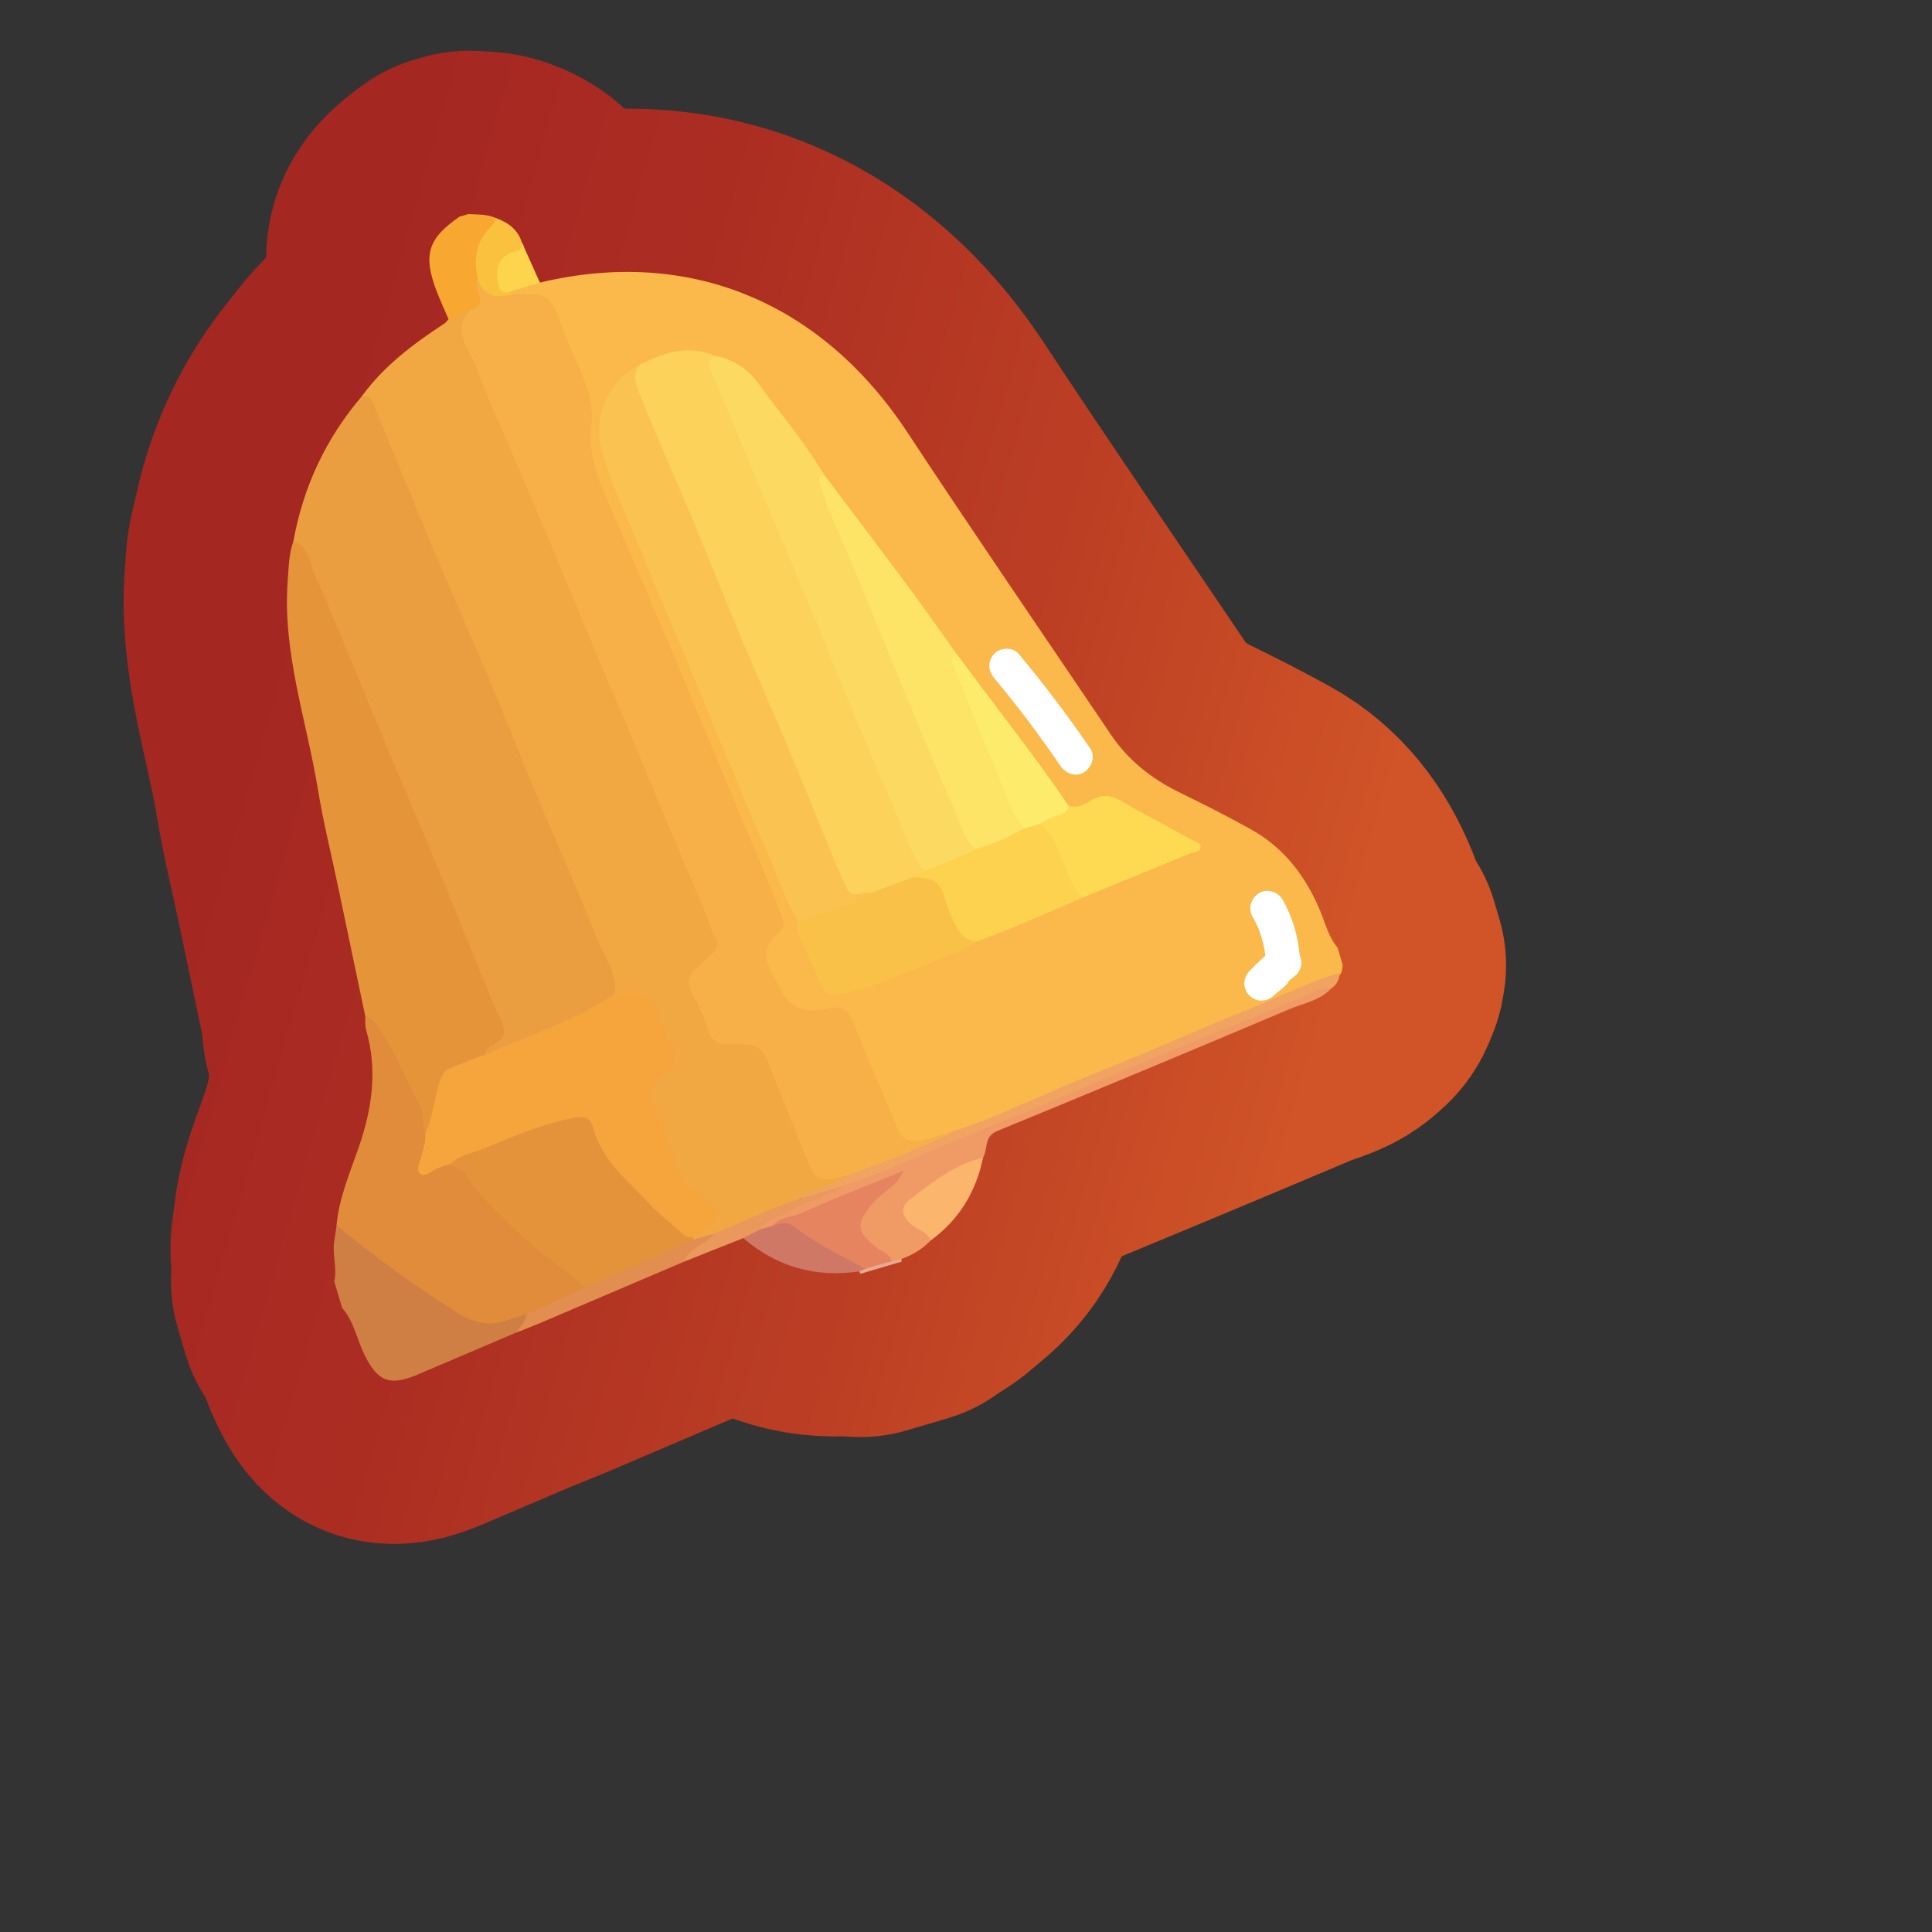 <?xml version="1.0" encoding="UTF-8"?>
<svg id="Pattern" xmlns="http://www.w3.org/2000/svg" width="280" height="280" xmlns:xlink="http://www.w3.org/1999/xlink" viewBox="0 0 280 280">
  <rect x="0" y="0" width="280" height="280" fill="#333333" stroke="none"/>
  <defs>
    <linearGradient id="linear-gradient" x1="34.036" y1="107.163" x2="191.173" y2="152.221" gradientUnits="userSpaceOnUse">
      <stop offset="0" stop-color="#a52722"/>
      <stop offset=".281" stop-color="#ab2d22"/>
      <stop offset=".669" stop-color="#bc3f24"/>
      <stop offset="1" stop-color="#d05427"/>
    </linearGradient>
  </defs>
  <a xlink:href="https://www.notion.so/dmmnotes/somatic-markers-52c310693bb54ccbaa2b66cc805ba40c?pvs=4">
    <g>
      <g>
        <path d="M78.246,40.955c21.615-5.169,40.785,2.768,53.277,21.732,9.679,14.694,19.64,29.202,29.483,43.787,2.506,3.713,5.882,6.387,9.893,8.349,3.523,1.724,7.031,3.491,10.454,5.403,4.855,2.711,7.993,6.928,10.069,12.014.711,1.742,1.158,3.617,2.43,5.094l.754,2.562c-.138.62-.05,1.347-.795,1.682-8.112,3.359-16.215,6.745-24.303,10.16-7.952,3.357-15.934,6.645-23.864,10.053-2.229.958-4.401,2.131-6.821,2.614-1.433.374-2.837.864-4.279,1.204-2.822.666-4.163.098-5.369-2.534-2.035-4.444-3.825-8.996-5.714-13.504-1.144-2.729-1.557-3.001-4.525-2.606-.735.098-1.476.149-2.207.264-1.806.283-3.057-.476-3.717-2.109-.832-2.059-1.827-4.051-2.495-6.179-.396-1.259-.292-2.428.739-3.244,1.699-1.344,1.465-2.846.725-4.55-2.889-6.656-5.591-13.391-8.394-20.084-5.006-11.952-10.052-23.888-15.01-35.861-1.38-3.332-3.305-6.498-3.438-10.256-.01-.295-.119-.596-.081-.883.97-7.344-3.317-13.18-5.615-19.585-.378-1.053-1.222-1.404-2.293-1.376-1.023.026-2.079.291-3.036-.332-.206-.225-.238-.471-.098-.742,1.233-1.059,2.612-1.537,4.23-1.072Z" fill="none" stroke="url(#linear-gradient)" stroke-linecap="round" stroke-linejoin="round" stroke-width="47.329"/>
        <path d="M74.779,193.141c-4.763,2.03-9.523,4.068-14.29,6.087-4.065,1.722-5.799.973-7.728-3.016-1.072-2.217-1.487-4.751-3.185-6.665l-1.131-3.843c.447-1.921-.309-3.84-.01-5.761.122-.782.227-1.566.339-2.349,1.074-.061,1.782.645,2.507,1.253,4.823,4.048,10.029,7.55,15.334,10.923,2.211,1.406,4.457,1.85,6.959.972.824-.289,1.672-.634,2.593-.396.935,1.625-.415,2.116-1.388,2.795Z" fill="none" stroke="url(#linear-gradient)" stroke-linecap="round" stroke-linejoin="round" stroke-width="47.329"/>
        <path d="M65.004,46.252c-.577-1.349-1.199-2.68-1.722-4.05-2.014-5.271-1.269-7.655,3.321-10.803l1.281-.377c1.335.078,2.693-.005,3.958.565.436.623.1,1.151-.297,1.568-2.013,2.114-2.18,4.681-1.888,7.375.028,1.711,1.419,3.744-1.134,4.85-1.174.281-2.105,1.559-3.518.872Z" fill="none" stroke="url(#linear-gradient)" stroke-linecap="round" stroke-linejoin="round" stroke-width="47.329"/>
        <path d="M124.695,184.605c-.062-.111-.121-.225-.174-.34.124-.416.433-.662.792-.862,1.217-.533,2.499-.86,3.788-1.168.541-.114,1.071-.149,1.54.223.004.13.015.259.033.387-1.993.587-3.986,1.173-5.979,1.76Z" fill="none" stroke="url(#linear-gradient)" stroke-linecap="round" stroke-linejoin="round" stroke-width="47.329"/>
        <path d="M69.242,40.376c-.613-2.803-.303-5.379,1.879-7.473.389-.373.658-.781.721-1.317,1.783.641,3.203,1.668,3.8,3.57.825,1.248-.3,1.474-1.008,1.901-2.368,1.428-2.581,3.083-.656,5.183.038.137.076.274.114.412-.876,1.214-2.179,1.626-3.433,1.093-1.348-.573-1.315-2.08-1.417-3.369Z" fill="none" stroke="url(#linear-gradient)" stroke-linecap="round" stroke-linejoin="round" stroke-width="47.329"/>
        <path d="M73.978,42.241c-1.623.546-1.707-.757-1.857-1.696-.259-1.623.109-3.074,1.777-3.861.729-.344,1.901-.173,1.745-1.527.868,1.932,1.736,3.865,2.603,5.798-1.423.429-2.845.857-4.268,1.286Z" fill="none" stroke="url(#linear-gradient)" stroke-linecap="round" stroke-linejoin="round" stroke-width="47.329"/>
        <path d="M69.242,40.376q1.015,3.408,4.85,2.276c5.537-.153,5.578-.168,7.495,5.05.891,2.424,2.014,4.742,2.984,7.124.887,2.18,1.453,4.438,1.125,6.923-.529,4.012,1.008,7.655,2.562,11.253,1.866,4.321,3.706,8.653,5.55,12.984,1.93,4.534,3.865,9.065,5.77,13.609,1.736,4.141,3.423,8.303,5.153,12.446,1.955,4.683,3.949,9.35,5.894,14.037.961,2.314,1.849,4.658,2.774,6.987.308.775.139,1.425-.439,2.016-2.352,2.406-2.466,3.215-.905,6.326.231.46.568.872.761,1.345q1.839,4.504,6.622,3.488c2.74-.583,3.434-.076,4.486,2.555,2.02,5.055,4.165,10.06,6.285,15.075.777,1.837,2.406,1.493,3.823,1.234,1.524-.278,2.997-.84,4.492-1.279.252.796-.36,1.097-.876,1.295-4.739,1.812-9.279,4.123-14.132,5.645-.5.136-.997.282-1.5.412-3.006.775-4.317.097-5.538-2.836-1.963-4.717-3.945-9.427-5.915-14.141-.737-1.763-1.755-2.599-3.714-2.303-2.507.379-4.26-.485-5.152-3.072-.502-1.454-1.134-2.891-1.784-4.306-1.018-2.216-.954-3.339.992-4.914,2.226-1.801,2.176-3.593,1.144-6-6.071-14.155-11.948-28.393-17.921-42.59-4.997-11.875-9.893-23.792-14.879-35.672-.688-1.639-1.367-3.281-2.053-4.92-1.307-3.121-1.3-3.307,1.043-5.583,1.239-.286,1.591-1.009,1.222-2.225-.217-.713-.737-1.441-.219-2.242Z" fill="none" stroke="url(#linear-gradient)" stroke-linecap="round" stroke-linejoin="round" stroke-width="47.329"/>
        <path d="M92.462,53.024c3.547-1.887,7.169-3.188,11.185-1.446.031,3.391,1.863,6.198,3.102,9.165,5.612,13.444,11.162,26.914,16.84,40.33,3.428,8.1,6.534,16.341,10.397,24.255.1.204.099.43.118.651-.227.882-.997,1.219-1.663,1.663-2.111.765-4.044,2.009-6.306,2.382-3.404.135-3.487.172-4.839-2.956-3.998-9.249-7.828-18.569-11.73-27.859-5.565-13.252-11.083-26.523-16.627-39.784-.488-1.167-.917-2.343-1.231-3.567-.282-1.099-.114-2.053.754-2.834Z" fill="none" stroke="url(#linear-gradient)" stroke-linecap="round" stroke-linejoin="round" stroke-width="47.329"/>
        <path d="M92.462,53.024c-.89,1.754-.057,3.39.56,4.906,2.329,5.719,4.844,11.361,7.226,17.059,2.327,5.566,4.538,11.181,6.869,16.745,2.33,5.559,4.774,11.071,7.114,16.626,1.8,4.272,3.505,8.584,5.271,12.87,1.037,2.516,2.041,5.05,3.197,7.512.743,1.582,2.263.41,3.389.697.154.406.017.773-.33.937-3.037,1.441-6.033,3.014-9.479,3.273-.229.017-.416-.127-.615-.217-1.732-2.593-2.587-5.593-3.833-8.407-2.56-5.781-4.963-11.632-7.402-17.466-1.76-4.209-3.459-8.445-5.217-12.655-1.841-4.411-3.826-8.764-5.557-13.217-2.214-5.696-5.134-11.123-6.609-17.103-1.037-4.206,1.157-9.45,5.414-11.56Z" fill="none" stroke="url(#linear-gradient)" stroke-linecap="round" stroke-linejoin="round" stroke-width="47.329"/>
        <path d="M133.958,126.187c-2.341-3.019-3.272-6.716-4.809-10.116-2.029-4.486-3.892-9.048-5.785-13.594-1.81-4.348-3.545-8.726-5.351-13.076-1.833-4.413-3.722-8.803-5.569-13.211-1.791-4.274-3.556-8.559-5.341-12.835-1.303-3.12-2.528-6.279-3.983-9.328-.549-1.15-.331-1.779.528-2.449,2.686.476,4.75,1.941,6.334,4.095,3.181,4.325,6.645,8.447,9.414,13.069.111,2.824,1.508,5.241,2.564,7.739,5.498,13.005,10.908,26.047,16.363,39.069,1.053,2.514,2.337,4.933,3.181,7.536-2.075,2.103-4.589,3.141-7.546,3.1Z" fill="none" stroke="url(#linear-gradient)" stroke-linecap="round" stroke-linejoin="round" stroke-width="47.329"/>
        <path d="M141.392,123.069c-1.653-1.416-2.133-3.502-2.942-5.365-2.604-5.997-5.103-12.04-7.607-18.08-2.308-5.569-4.552-11.164-6.86-16.733-1.66-4.006-3.58-7.907-4.914-12.044-.23-.712-.8-1.564.325-2.104,4.03,5.352,8.084,10.686,12.079,16.063,2.417,3.254,4.743,6.575,7.109,9.866.228,3.101,1.783,5.756,2.956,8.52,2.305,5.432,4.348,10.977,6.979,16.269.101.202.061.434.057.657-1.971,2.014-4.302,3.153-7.183,2.951Z" fill="none" stroke="url(#linear-gradient)" stroke-linecap="round" stroke-linejoin="round" stroke-width="47.329"/>
        <path d="M115.667,133.433c3.586-1.041,7.188-2.038,10.423-3.994,2.093-.771,4.187-1.542,6.28-2.313,3.161-.906,3.254-.86,4.713,2.091.36.728.709,1.461.926,2.241.59,2.119,2,3.632,3.611,5.007-2.743,1.725-5.864,2.624-8.805,3.899-3.152,1.367-6.382,2.631-9.76,3.448-2.978.72-3.369.574-4.558-2.253-.736-1.75-1.646-3.429-2.352-5.19-.366-.912-1.012-1.848-.478-2.935Z" fill="none" stroke="url(#linear-gradient)" stroke-linecap="round" stroke-linejoin="round" stroke-width="47.329"/>
        <path d="M141.62,136.465c-2.666-.183-3.119-2.458-4.037-4.285-.13-.259-.17-.563-.26-.844-1.175-3.679-1.537-3.986-4.952-4.21.446-.453.947-.814,1.587-.939,2.509-.966,5.061-1.829,7.434-3.118,2.467-.69,4.769-1.763,7.007-2.99.49-.73,1.2-.966,2.039-.917,1.16.22,2.034.875,2.539,1.915,1.436,2.951,2.806,5.934,3.938,9.019-3.472,1.489-6.937,2.995-10.418,4.46-1.609.677-3.251,1.274-4.877,1.908Z" fill="none" stroke="url(#linear-gradient)" stroke-linecap="round" stroke-linejoin="round" stroke-width="47.329"/>
        <path d="M156.915,130.097c-1.699-1.626-2.29-3.843-3.126-5.922-.734-1.823-1.385-3.682-3.255-4.711.85-1.859,2.925-1.746,4.34-2.696,1.077.306,2.056.029,2.935-.58,1.56-1.081,3.013-1.095,4.702-.101,3.369,1.983,6.856,3.768,10.279,5.661.479.265,1.296.373,1.202,1.1-.093.712-.921.587-1.435.8-5.21,2.157-10.426,4.301-15.64,6.449Z" fill="none" stroke="url(#linear-gradient)" stroke-linecap="round" stroke-linejoin="round" stroke-width="47.329"/>
        <path d="M154.873,116.768c-.203,1.314-1.377,1.25-2.261,1.627-.715.304-1.387.709-2.078,1.069-.712.205-1.423.411-2.135.616-2.2-2.658-2.942-6.02-4.298-9.075-2.078-4.679-3.906-9.469-5.788-14.233-.264-.668-.853-1.54.271-2.1,5.417,7.375,11.129,14.532,16.29,22.096Z" fill="none" stroke="url(#linear-gradient)" stroke-linecap="round" stroke-linejoin="round" stroke-width="47.329"/>
        <path d="M123.227,170.186c5.216-1.839,10.353-3.867,15.298-6.358,5.245-1.715,10.217-4.094,15.282-6.25,4.257-1.812,8.565-3.501,12.835-5.281,4.335-1.807,8.613-3.754,12.986-5.464,4.854-1.898,9.488-4.346,14.512-5.817-.038.933-.39,1.698-1.192,2.222-4.461,1.888-8.939,3.738-13.41,5.6-5.304,2.208-10.62,4.387-15.893,6.666-7.177,3.103-14.517,5.811-21.614,9.114-4.424,2.059-8.989,3.82-13.546,5.576-1.997.769-3.881,1.845-6.008,2.27-2.14.396-4.091,1.659-6.374,1.4-.681-1.409.677-1.358,1.301-1.651,1.864-.875,4.019-.947,5.824-2.026Z" fill="none" stroke="url(#linear-gradient)" stroke-linecap="round" stroke-linejoin="round" stroke-width="47.329"/>
        <path d="M123.227,170.186c-1.57,1.199-3.469,1.703-5.241,2.474-.709.309-1.644.187-2.054,1.07-2.083,1.852-4.813,2.405-7.241,3.558-1.59.755-3.241,1.399-4.878,2.061-1.018.197-1.985.726-3.071.502-.26-.081-.414-.259-.46-.528.348-.99,1.32-1.354,2.029-1.977.984-.865,1.16-1.903.086-2.607-3.882-2.545-5.189-6.657-6.799-10.624-.444-1.094-.906-2.183-1.339-3.284-1.015-2.58-.962-3.396,1.208-5.218,1.684-1.414,1.912-2.874.922-4.666-.827-1.497-1.255-3.155-1.999-4.69-.67-1.381-1.514-2.104-3.112-1.816-.865.156-1.785.235-2.464-.573-2.621-7.575-6.057-14.816-9.07-22.229-4.885-12.017-9.997-23.939-15.003-35.905-3.634-8.685-7.237-17.383-10.93-26.044-.353-.829-.944-1.508-1.33-2.31,3.194-4.403,7.477-7.565,11.95-10.514.227-.15.384-.406.574-.613,1.231-.121,2.099-1.072,3.236-1.409-2.967,3.007-.195,5.637.739,8.218,1.673,4.623,3.772,9.093,5.692,13.627,1.892,4.467,3.795,8.929,5.67,13.402,1.763,4.206,3.482,8.43,5.246,12.635,1.876,4.473,3.796,8.928,5.671,13.401,1.763,4.206,3.478,8.431,5.242,12.637,1.876,4.473,3.76,8.943,5.696,13.39.558,1.281.747,2.688,1.577,3.892.494.716.085,1.57-.568,2.182-.703.659-1.371,1.362-2.12,1.962-1.49,1.195-1.522,2.493-.636,4.103.847,1.539,1.684,3.146,2.129,4.827.493,1.861,1.574,2.208,3.249,2.208,4.516 0,4.49.058,6.171,4.33,1.725,4.381,3.477,8.751,5.279,13.1,1.024,2.471,1.865,2.635,5.949,1.426Z" fill="none" stroke="url(#linear-gradient)" stroke-linecap="round" stroke-linejoin="round" stroke-width="47.329"/>
        <path d="M52.48,57.379c1.051-.13,1.43.628,1.743,1.387,2.754,6.664,5.448,13.353,8.243,20,2.851,6.779,5.838,13.5,8.688,20.279,2.339,5.563,4.521,11.191,6.85,16.758,2.895,6.92,6.007,13.753,8.734,20.737.942,2.413,2.785,4.631,2.348,7.502-.434,1.335-1.637,1.86-2.715,2.442-4.607,2.486-9.505,4.325-14.325,6.334-.553.231-1.13.335-1.714.08-.469-.879.112-1.458.692-1.873,1.593-1.14,1.218-2.507.603-3.945-2.299-5.376-4.543-10.774-6.797-16.169-4.991-11.949-9.972-23.901-15.024-35.824-2.364-5.579-4.319-11.345-7.284-16.664,1.434-7.907,4.734-14.932,9.959-21.045Z" fill="none" stroke="url(#linear-gradient)" stroke-linecap="round" stroke-linejoin="round" stroke-width="47.329"/>
        <path d="M42.522,78.424c2.356.844,2.335,3.252,3.149,5.027,2.113,4.61,3.99,9.329,5.944,14.012,1.729,4.144,3.417,8.304,5.154,12.445,1.906,4.543,3.868,9.063,5.765,13.609,1.786,4.28,3.512,8.584,5.276,12.873,1.596,3.878,3.081,7.809,4.868,11.598.824,1.747.315,2.595-1.109,3.387-.582.324-1.188.652-1.249,1.438-1.027,1.255-2.544,1.669-3.956,2.211-1.216.467-1.917,1.231-2.225,2.48-.402,1.635-.831,3.264-1.249,4.895-.201.783-.199,1.826-1.468,1.757-.928-2.544-1.867-5.07-3.029-7.533-1.554-3.293-3.39-6.384-5.459-9.358-1.334-6.36-2.668-12.72-4.003-19.08-.954-4.543-2.081-9.058-2.829-13.635-1.658-10.147-5.215-20.028-4.396-30.529.147-1.882.159-3.787.819-5.595Z" fill="none" stroke="url(#linear-gradient)" stroke-linecap="round" stroke-linejoin="round" stroke-width="47.329"/>
        <path d="M52.932,147.264c1.327.279,1.776,1.477,2.417,2.414,2.234,3.265,3.551,7.022,5.494,10.447.715,1.261.244,2.765.767,4.074.897.725.37,1.619.273,2.45-.1.86-.645,1.653-.386,2.734,1.309-.059,2.366-1.209,3.722-.956,2.804.409,3.706,3.031,5.342,4.736,3.079,3.211,6.027,6.538,9.742,9.055,1.481,1.003,2.769,2.227,4.04,3.472.364.356.87.657.423,1.282-2.647,1.593-5.16,3.504-8.46,3.523-.849.25-1.721.438-2.541.76-2.811,1.104-5.289.393-7.731-1.151-6.02-3.807-11.754-8-17.261-12.511.362-4.03,1.984-7.722,3.271-11.475,1.913-5.578,2.683-11.121,1.012-16.874-.18-.62-.09-1.318-.125-1.98Z" fill="none" stroke="url(#linear-gradient)" stroke-linecap="round" stroke-linejoin="round" stroke-width="47.329"/>
        <path d="M122.334,171.845c5.528-1.824,10.8-4.283,16.16-6.523,4.276-1.788,8.587-3.492,12.864-5.278,4.544-1.897,9.057-3.868,13.602-5.764,4.277-1.785,8.58-3.508,12.867-5.271,4.353-1.79,8.719-3.55,13.028-5.44.737-.323,1.354-.471,2.093-.331-1.638,1.777-4.007,2.143-6.078,3.019-14.089,5.962-28.209,11.85-42.36,17.665-1.962.806-1.3,2.605-2.034,3.847-.391.721-1.137.886-1.814,1.163-2.896,1.185-5.413,2.994-7.844,4.909-1.552,1.224-1.456,2.058-.019,3.412.791.745,2.292.943,2.087,2.52-1.197,1.24-2.624,2.118-4.247,2.684-.461.106-.922.212-1.384.318-1.143-.39-2.088-1.104-3.021-1.84-2.378-1.877-2.608-3.621-.85-6.114,1.045-1.481,2.523-2.495,4.148-3.915-6.087,2.474-11.824,4.833-17.557,7.209-.59.247-1.181.433-1.789.057-.115-1.351.994-1.625,1.86-2.113,3.254-1.833,6.918-2.663,10.287-4.214Z" fill="none" stroke="url(#linear-gradient)" stroke-linecap="round" stroke-linejoin="round" stroke-width="47.329"/>
        <path d="M134.888,179.774c-.557-1.348-2.07-1.539-3.002-2.476-1.263-1.27-1.428-2.355.011-3.473,3.239-2.514,6.464-5.066,10.579-6.056-1.025,4.952-3.469,9.008-7.589,12.005Z" fill="none" stroke="url(#linear-gradient)" stroke-linecap="round" stroke-linejoin="round" stroke-width="47.329"/>
        <path d="M110.277,178.145c.566-.16,1.131-.32,1.697-.481,1.186-.842,2.433-1.016,3.673-.183,2.737,1.839,5.403,3.786,8.514,4.998.583.227,1.215.588,1.234,1.397-.291.129-.582.259-.873.388-6.33.929-11.937-.654-16.8-4.827.557-1.016,1.32-1.622,2.557-1.292Z" fill="none" stroke="url(#linear-gradient)" stroke-linecap="round" stroke-linejoin="round" stroke-width="47.329"/>
        <path d="M76.307,190.496c2.863-1.309,5.726-2.618,8.588-3.927.28-.663.849-1.046,1.454-1.307,4.28-1.849,8.49-3.861,12.851-5.522.422-.161.847-.271,1.291-.077 1-.291,1.999-.581,2.999-.872.238,1.156-.826,1.358-1.412,1.893-.906.827-2.119,1.246-2.957,2.174-7.024,2.997-14.046,5.997-21.074,8.986-1.078.459-2.178.867-3.268,1.298.615-.821,1.353-1.57,1.528-2.645Z" fill="none" stroke="url(#linear-gradient)" stroke-linecap="round" stroke-linejoin="round" stroke-width="47.329"/>
        <path d="M99.121,182.857c.716-2.151,3.206-2.395,4.369-4.066,4.146-1.689,8.164-3.696,12.442-5.061,2.134-.628,4.269-1.257,6.403-1.885-2.432,1.628-5.344,2.259-7.836,3.734-1.415.837-3.311.908-4.222,2.567-.852.43-1.704.861-2.557,1.292-2.867,1.14-5.733,2.28-8.599,3.419Z" fill="none" stroke="url(#linear-gradient)" stroke-linecap="round" stroke-linejoin="round" stroke-width="47.329"/>
        <path d="M125.394,183.877c-3.493-1.934-7.131-3.623-10.293-6.114-1.02-.804-2.073-.436-3.127-.098,1.056-1.327,2.776-1.235,4.154-1.855,4.744-2.133,9.605-4.007,14.772-6.123-.606,1.663-1.751,2.347-2.716,3.124-.697.561-1.333,1.138-1.9,1.831-2.292,2.803-2.133,3.828.701,6.112.777.626,1.898.929,2.271,2.022-1.288.367-2.575.733-3.863,1.1Z" fill="none" stroke="url(#linear-gradient)" stroke-linecap="round" stroke-linejoin="round" stroke-width="47.329"/>
        <path d="M65.25,168.697c-.755.263-1.549.448-2.253.81-.699.36-1.449,1.167-2.125.583-.626-.541-.07-1.528.125-2.266.316-1.197.748-2.358.613-3.625,1.209-2.307,1.295-4.934,2.086-7.364.292-.896.606-1.66,1.509-2.022,1.699-.681,3.408-1.335,5.114-2,6.346-2.731,12.975-4.856,18.768-8.771.294-.016.587-.036.881-.048,4.455-.168,4.499-.11,5.913,4.157.484,1.459,1.147,2.858,1.707,4.292.462,1.184.226,2.134-.9,2.865-.612.398-1.187.9-1.66,1.455-.837.982-1.219,1.844-.453,3.327,1.508,2.921,2.649,6.048,3.744,9.159.586,1.665,1.74,2.731,3.026,3.693,3.359,2.512,4.39,3.452-.966,6.289-.836.807-1.524.209-2.124-.305-3.716-3.184-7.306-6.503-10.364-10.343-1.018-1.279-1.793-2.722-2.304-4.288-.486-1.489-1.451-1.815-2.944-1.499-4.597.972-8.866,2.843-13.174,4.617-1.367.563-2.697,1.235-4.22,1.281Z" fill="none" stroke="url(#linear-gradient)" stroke-linecap="round" stroke-linejoin="round" stroke-width="47.329"/>
        <path d="M65.25,168.697c1.389-1.324,3.313-1.59,4.972-2.284,4.174-1.748,8.378-3.502,12.869-4.391,1.355-.268,2.442-.166,2.82,1.281,1.272,4.871,5.114,7.829,8.306,11.254,1.35,1.448,2.969,2.644,4.423,3.999.515.48.983.898,1.739.677.038.143.075.286.111.429-4.06,1.814-8.118,3.632-12.18,5.441-1.132.504-2.277.978-3.416,1.466-3.237-2.598-6.642-5.015-9.661-7.845-2.82-2.643-5.705-5.288-7.822-8.622-.419-.66-1.426-.946-2.162-1.405Z" fill="none" stroke="url(#linear-gradient)" stroke-linecap="round" stroke-linejoin="round" stroke-width="47.329"/>
      </g>
      <g>
        <path d="M78.246,40.955c21.615-5.169,40.785,2.768,53.277,21.732,9.679,14.694,19.64,29.202,29.483,43.787,2.506,3.713,5.882,6.387,9.893,8.349,3.523,1.724,7.031,3.491,10.454,5.403,4.855,2.711,7.993,6.928,10.069,12.014.711,1.742,1.158,3.617,2.43,5.094l.754,2.562c-.138.62-.05,1.347-.795,1.682-8.112,3.359-16.215,6.745-24.303,10.16-7.952,3.357-15.934,6.645-23.864,10.053-2.229.958-4.401,2.131-6.821,2.614-1.433.374-2.837.864-4.279,1.204-2.822.666-4.163.098-5.369-2.534-2.035-4.444-3.825-8.996-5.714-13.504-1.144-2.729-1.557-3.001-4.525-2.606-.735.098-1.476.149-2.207.264-1.806.283-3.057-.476-3.717-2.109-.832-2.059-1.827-4.051-2.495-6.179-.396-1.259-.292-2.428.739-3.244,1.699-1.344,1.465-2.846.725-4.55-2.889-6.656-5.591-13.391-8.394-20.084-5.006-11.952-10.052-23.888-15.01-35.861-1.38-3.332-3.305-6.498-3.438-10.256-.01-.295-.119-.596-.081-.883.97-7.344-3.317-13.18-5.615-19.585-.378-1.053-1.222-1.404-2.293-1.376-1.023.026-2.079.291-3.036-.332-.206-.225-.238-.471-.098-.742,1.233-1.059,2.612-1.537,4.23-1.072Z" fill="#fbb84b" stroke-width="0"/>
        <path d="M74.779,193.141c-4.763,2.03-9.523,4.068-14.29,6.087-4.065,1.722-5.799.973-7.728-3.016-1.072-2.217-1.487-4.751-3.185-6.665l-1.131-3.843c.447-1.921-.309-3.84-.01-5.761.122-.782.227-1.566.339-2.349,1.074-.061,1.782.645,2.507,1.253,4.823,4.048,10.029,7.55,15.334,10.923,2.211,1.406,4.457,1.85,6.959.972.824-.289,1.672-.634,2.593-.396.935,1.625-.415,2.116-1.388,2.795Z" fill="#d07f44" stroke-width="0"/>
        <path d="M65.004,46.252c-.577-1.349-1.199-2.68-1.722-4.05-2.014-5.271-1.269-7.655,3.321-10.803l1.281-.377c1.335.078,2.693-.005,3.958.565.436.623.1,1.151-.297,1.568-2.013,2.114-2.18,4.681-1.888,7.375.028,1.711,1.419,3.744-1.134,4.85-1.174.281-2.105,1.559-3.518.872Z" fill="#f8a731" stroke-width="0"/>
        <path d="M124.695,184.605c-.062-.111-.121-.225-.174-.34.124-.416.433-.662.792-.862,1.217-.533,2.499-.86,3.788-1.168.541-.114,1.071-.149,1.54.223.004.13.015.259.033.387-1.993.587-3.986,1.173-5.979,1.76Z" fill="#e7ab91" stroke-width="0"/>
        <path d="M69.242,40.376c-.613-2.803-.303-5.379,1.879-7.473.389-.373.658-.781.721-1.317,1.783.641,3.203,1.668,3.8,3.57.825,1.248-.3,1.474-1.008,1.901-2.368,1.428-2.581,3.083-.656,5.183.038.137.076.274.114.412-.876,1.214-2.179,1.626-3.433,1.093-1.348-.573-1.315-2.08-1.417-3.369Z" fill="#fac13f" stroke-width="0"/>
        <path d="M73.978,42.241c-1.623.546-1.707-.757-1.857-1.696-.259-1.623.109-3.074,1.777-3.861.729-.344,1.901-.173,1.745-1.527.868,1.932,1.736,3.865,2.603,5.798-1.423.429-2.845.857-4.268,1.286Z" fill="#fcd54c" stroke-width="0"/>
        <path d="M69.242,40.376q1.015,3.408,4.85,2.276c5.537-.153,5.578-.168,7.495,5.05.891,2.424,2.014,4.742,2.984,7.124.887,2.18,1.453,4.438,1.125,6.923-.529,4.012,1.008,7.655,2.562,11.253,1.866,4.321,3.706,8.653,5.55,12.984,1.93,4.534,3.865,9.065,5.77,13.609,1.736,4.141,3.423,8.303,5.153,12.446,1.955,4.683,3.949,9.35,5.894,14.037.961,2.314,1.849,4.658,2.774,6.987.308.775.139,1.425-.439,2.016-2.352,2.406-2.466,3.215-.905,6.326.231.46.568.872.761,1.345q1.839,4.504,6.622,3.488c2.74-.583,3.434-.076,4.486,2.555,2.02,5.055,4.165,10.06,6.285,15.075.777,1.837,2.406,1.493,3.823,1.234,1.524-.278,2.997-.84,4.492-1.279.252.796-.36,1.097-.876,1.295-4.739,1.812-9.279,4.123-14.132,5.645-.5.136-.997.282-1.5.412-3.006.775-4.317.097-5.538-2.836-1.963-4.717-3.945-9.427-5.915-14.141-.737-1.763-1.755-2.599-3.714-2.303-2.507.379-4.26-.485-5.152-3.072-.502-1.454-1.134-2.891-1.784-4.306-1.018-2.216-.954-3.339.992-4.914,2.226-1.801,2.176-3.593,1.144-6-6.071-14.155-11.948-28.393-17.921-42.59-4.997-11.875-9.893-23.792-14.879-35.672-.688-1.639-1.367-3.281-2.053-4.92-1.307-3.121-1.3-3.307,1.043-5.583,1.239-.286,1.591-1.009,1.222-2.225-.217-.713-.737-1.441-.219-2.242Z" fill="#f6b047" stroke-width="0"/>
        <path d="M92.462,53.024c3.547-1.887,7.169-3.188,11.185-1.446.031,3.391,1.863,6.198,3.102,9.165,5.612,13.444,11.162,26.914,16.84,40.33,3.428,8.1,6.534,16.341,10.397,24.255.1.204.099.43.118.651-.227.882-.997,1.219-1.663,1.663-2.111.765-4.044,2.009-6.306,2.382-3.404.135-3.487.172-4.839-2.956-3.998-9.249-7.828-18.569-11.73-27.859-5.565-13.252-11.083-26.523-16.627-39.784-.488-1.167-.917-2.343-1.231-3.567-.282-1.099-.114-2.053.754-2.834Z" fill="#fcd25b" stroke-width="0"/>
        <path d="M92.462,53.024c-.89,1.754-.057,3.39.56,4.906,2.329,5.719,4.844,11.361,7.226,17.059,2.327,5.566,4.538,11.181,6.869,16.745,2.33,5.559,4.774,11.071,7.114,16.626,1.8,4.272,3.505,8.584,5.271,12.87,1.037,2.516,2.041,5.05,3.197,7.512.743,1.582,2.263.41,3.389.697.154.406.017.773-.33.937-3.037,1.441-6.033,3.014-9.479,3.273-.229.017-.416-.127-.615-.217-1.732-2.593-2.587-5.593-3.833-8.407-2.56-5.781-4.963-11.632-7.402-17.466-1.76-4.209-3.459-8.445-5.217-12.655-1.841-4.411-3.826-8.764-5.557-13.217-2.214-5.696-5.134-11.123-6.609-17.103-1.037-4.206,1.157-9.45,5.414-11.56Z" fill="#fac251" stroke-width="0"/>
        <path d="M133.958,126.187c-2.341-3.019-3.272-6.716-4.809-10.116-2.029-4.486-3.892-9.048-5.785-13.594-1.81-4.348-3.545-8.726-5.351-13.076-1.833-4.413-3.722-8.803-5.569-13.211-1.791-4.274-3.556-8.559-5.341-12.835-1.303-3.12-2.528-6.279-3.983-9.328-.549-1.15-.331-1.779.528-2.449,2.686.476,4.75,1.941,6.334,4.095,3.181,4.325,6.645,8.447,9.414,13.069.111,2.824,1.508,5.241,2.564,7.739,5.498,13.005,10.908,26.047,16.363,39.069,1.053,2.514,2.337,4.933,3.181,7.536-2.075,2.103-4.589,3.141-7.546,3.1Z" fill="#fcda61" stroke-width="0"/>
        <path d="M141.392,123.069c-1.653-1.416-2.133-3.502-2.942-5.365-2.604-5.997-5.103-12.04-7.607-18.08-2.308-5.569-4.552-11.164-6.86-16.733-1.66-4.006-3.58-7.907-4.914-12.044-.23-.712-.8-1.564.325-2.104,4.03,5.352,8.084,10.686,12.079,16.063,2.417,3.254,4.743,6.575,7.109,9.866.228,3.101,1.783,5.756,2.956,8.52,2.305,5.432,4.348,10.977,6.979,16.269.101.202.061.434.057.657-1.971,2.014-4.302,3.153-7.183,2.951Z" fill="#fde366" stroke-width="0"/>
        <path d="M115.667,133.433c3.586-1.041,7.188-2.038,10.423-3.994,2.093-.771,4.187-1.542,6.28-2.313,3.161-.906,3.254-.86,4.713,2.091.36.728.709,1.461.926,2.241.59,2.119,2,3.632,3.611,5.007-2.743,1.725-5.864,2.624-8.805,3.899-3.152,1.367-6.382,2.631-9.76,3.448-2.978.72-3.369.574-4.558-2.253-.736-1.75-1.646-3.429-2.352-5.19-.366-.912-1.012-1.848-.478-2.935Z" fill="#f9c147" stroke-width="0"/>
        <path d="M141.62,136.465c-2.666-.183-3.119-2.458-4.037-4.285-.13-.259-.17-.563-.26-.844-1.175-3.679-1.537-3.986-4.952-4.21.446-.453.947-.814,1.587-.939,2.509-.966,5.061-1.829,7.434-3.118,2.467-.69,4.769-1.763,7.007-2.99.49-.73,1.2-.966,2.039-.917,1.16.22,2.034.875,2.539,1.915,1.436,2.951,2.806,5.934,3.938,9.019-3.472,1.489-6.937,2.995-10.418,4.46-1.609.677-3.251,1.274-4.877,1.908Z" fill="#fcd24e" stroke-width="0"/>
        <path d="M156.915,130.097c-1.699-1.626-2.29-3.843-3.126-5.922-.734-1.823-1.385-3.682-3.255-4.711.85-1.859,2.925-1.746,4.34-2.696,1.077.306,2.056.029,2.935-.58,1.56-1.081,3.013-1.095,4.702-.101,3.369,1.983,6.856,3.768,10.279,5.661.479.265,1.296.373,1.202,1.1-.093.712-.921.587-1.435.8-5.21,2.157-10.426,4.301-15.64,6.449Z" fill="#fdda52" stroke-width="0"/>
        <path d="M154.873,116.768c-.203,1.314-1.377,1.25-2.261,1.627-.715.304-1.387.709-2.078,1.069-.712.205-1.423.411-2.135.616-2.2-2.658-2.942-6.02-4.298-9.075-2.078-4.679-3.906-9.469-5.788-14.233-.264-.668-.853-1.54.271-2.1,5.417,7.375,11.129,14.532,16.29,22.096Z" fill="#fdeb6c" stroke-width="0"/>
        <path d="M123.227,170.186c5.216-1.839,10.353-3.867,15.298-6.358,5.245-1.715,10.217-4.094,15.282-6.25,4.257-1.812,8.565-3.501,12.835-5.281,4.335-1.807,8.613-3.754,12.986-5.464,4.854-1.898,9.488-4.346,14.512-5.817-.038.933-.39,1.698-1.192,2.222-4.461,1.888-8.939,3.738-13.41,5.6-5.304,2.208-10.62,4.387-15.893,6.666-7.177,3.103-14.517,5.811-21.614,9.114-4.424,2.059-8.989,3.82-13.546,5.576-1.997.769-3.881,1.845-6.008,2.27-2.14.396-4.091,1.659-6.374,1.4-.681-1.409.677-1.358,1.301-1.651,1.864-.875,4.019-.947,5.824-2.026Z" fill="#f1a362" stroke-width="0"/>
        <path d="M123.227,170.186c-1.57,1.199-3.469,1.703-5.241,2.474-.709.309-1.644.187-2.054,1.07-2.083,1.852-4.813,2.405-7.241,3.558-1.59.755-3.241,1.399-4.878,2.061-1.018.197-1.985.726-3.071.502-.26-.081-.414-.259-.46-.528.348-.99,1.32-1.354,2.029-1.977.984-.865,1.16-1.903.086-2.607-3.882-2.545-5.189-6.657-6.799-10.624-.444-1.094-.906-2.183-1.339-3.284-1.015-2.58-.962-3.396,1.208-5.218,1.684-1.414,1.912-2.874.922-4.666-.827-1.497-1.255-3.155-1.999-4.69-.67-1.381-1.514-2.104-3.112-1.816-.865.156-1.785.235-2.464-.573-2.621-7.575-6.057-14.816-9.07-22.229-4.885-12.017-9.997-23.939-15.003-35.905-3.634-8.685-7.237-17.383-10.93-26.044-.353-.829-.944-1.508-1.33-2.31,3.194-4.403,7.477-7.565,11.95-10.514.227-.15.384-.406.574-.613,1.231-.121,2.099-1.072,3.236-1.409-2.967,3.007-.195,5.637.739,8.218,1.673,4.623,3.772,9.093,5.692,13.627,1.892,4.467,3.795,8.929,5.67,13.402,1.763,4.206,3.482,8.43,5.246,12.635,1.876,4.473,3.796,8.928,5.671,13.401,1.763,4.206,3.478,8.431,5.242,12.637,1.876,4.473,3.76,8.943,5.696,13.39.558,1.281.747,2.688,1.577,3.892.494.716.085,1.57-.568,2.182-.703.659-1.371,1.362-2.12,1.962-1.49,1.195-1.522,2.493-.636,4.103.847,1.539,1.684,3.146,2.129,4.827.493,1.861,1.574,2.208,3.249,2.208,4.516 0,4.49.058,6.171,4.33,1.725,4.381,3.477,8.751,5.279,13.1,1.024,2.471,1.865,2.635,5.949,1.426Z" fill="#f1a843" stroke-width="0"/>
        <path d="M52.48,57.379c1.051-.13,1.43.628,1.743,1.387,2.754,6.664,5.448,13.353,8.243,20,2.851,6.779,5.838,13.5,8.688,20.279,2.339,5.563,4.521,11.191,6.85,16.758,2.895,6.92,6.007,13.753,8.734,20.737.942,2.413,2.785,4.631,2.348,7.502-.434,1.335-1.637,1.86-2.715,2.442-4.607,2.486-9.505,4.325-14.325,6.334-.553.231-1.13.335-1.714.08-.469-.879.112-1.458.692-1.873,1.593-1.14,1.218-2.507.603-3.945-2.299-5.376-4.543-10.774-6.797-16.169-4.991-11.949-9.972-23.901-15.024-35.824-2.364-5.579-4.319-11.345-7.284-16.664,1.434-7.907,4.734-14.932,9.959-21.045Z" fill="#eb9e3f" stroke-width="0"/>
        <path d="M42.522,78.424c2.356.844,2.335,3.252,3.149,5.027,2.113,4.61,3.99,9.329,5.944,14.012,1.729,4.144,3.417,8.304,5.154,12.445,1.906,4.543,3.868,9.063,5.765,13.609,1.786,4.28,3.512,8.584,5.276,12.873,1.596,3.878,3.081,7.809,4.868,11.598.824,1.747.315,2.595-1.109,3.387-.582.324-1.188.652-1.249,1.438-1.027,1.255-2.544,1.669-3.956,2.211-1.216.467-1.917,1.231-2.225,2.48-.402,1.635-.831,3.264-1.249,4.895-.201.783-.199,1.826-1.468,1.757-.928-2.544-1.867-5.07-3.029-7.533-1.554-3.293-3.39-6.384-5.459-9.358-1.334-6.36-2.668-12.72-4.003-19.08-.954-4.543-2.081-9.058-2.829-13.635-1.658-10.147-5.215-20.028-4.396-30.529.147-1.882.159-3.787.819-5.595Z" fill="#e6943a" stroke-width="0"/>
        <path d="M52.932,147.264c1.327.279,1.776,1.477,2.417,2.414,2.234,3.265,3.551,7.022,5.494,10.447.715,1.261.244,2.765.767,4.074.897.725.37,1.619.273,2.45-.1.86-.645,1.653-.386,2.734,1.309-.059,2.366-1.209,3.722-.956,2.804.409,3.706,3.031,5.342,4.736,3.079,3.211,6.027,6.538,9.742,9.055,1.481,1.003,2.769,2.227,4.04,3.472.364.356.87.657.423,1.282-2.647,1.593-5.16,3.504-8.46,3.523-.849.25-1.721.438-2.541.76-2.811,1.104-5.289.393-7.731-1.151-6.02-3.807-11.754-8-17.261-12.511.362-4.03,1.984-7.722,3.271-11.475,1.913-5.578,2.683-11.121,1.012-16.874-.18-.62-.09-1.318-.125-1.98Z" fill="#e18c3a" stroke-width="0"/>
        <path d="M122.334,171.845c5.528-1.824,10.8-4.283,16.16-6.523,4.276-1.788,8.587-3.492,12.864-5.278,4.544-1.897,9.057-3.868,13.602-5.764,4.277-1.785,8.58-3.508,12.867-5.271,4.353-1.79,8.719-3.55,13.028-5.44.737-.323,1.354-.471,2.093-.331-1.638,1.777-4.007,2.143-6.078,3.019-14.089,5.962-28.209,11.85-42.36,17.665-1.962.806-1.3,2.605-2.034,3.847-.391.721-1.137.886-1.814,1.163-2.896,1.185-5.413,2.994-7.844,4.909-1.552,1.224-1.456,2.058-.019,3.412.791.745,2.292.943,2.087,2.52-1.197,1.24-2.624,2.118-4.247,2.684-.461.106-.922.212-1.384.318-1.143-.39-2.088-1.104-3.021-1.84-2.378-1.877-2.608-3.621-.85-6.114,1.045-1.481,2.523-2.495,4.148-3.915-6.087,2.474-11.824,4.833-17.557,7.209-.59.247-1.181.433-1.789.057-.115-1.351.994-1.625,1.86-2.113,3.254-1.833,6.918-2.663,10.287-4.214Z" fill="#f09a66" stroke-width="0"/>
        <path d="M134.888,179.774c-.557-1.348-2.07-1.539-3.002-2.476-1.263-1.27-1.428-2.355.011-3.473,3.239-2.514,6.464-5.066,10.579-6.056-1.025,4.952-3.469,9.008-7.589,12.005Z" fill="#fbb56c" stroke-width="0"/>
        <path d="M110.277,178.145c.566-.16,1.131-.32,1.697-.481,1.186-.842,2.433-1.016,3.673-.183,2.737,1.839,5.403,3.786,8.514,4.998.583.227,1.215.588,1.234,1.397-.291.129-.582.259-.873.388-6.33.929-11.937-.654-16.8-4.827.557-1.016,1.32-1.622,2.557-1.292Z" fill="#d07866" stroke-width="0"/>
        <path d="M76.307,190.496c2.863-1.309,5.726-2.618,8.588-3.927.28-.663.849-1.046,1.454-1.307,4.28-1.849,8.49-3.861,12.851-5.522.422-.161.847-.271,1.291-.077 1-.291,1.999-.581,2.999-.872.238,1.156-.826,1.358-1.412,1.893-.906.827-2.119,1.246-2.957,2.174-7.024,2.997-14.046,5.997-21.074,8.986-1.078.459-2.178.867-3.268,1.298.615-.821,1.353-1.57,1.528-2.645Z" fill="#e28e50" stroke-width="0"/>
        <path d="M99.121,182.857c.716-2.151,3.206-2.395,4.369-4.066,4.146-1.689,8.164-3.696,12.442-5.061,2.134-.628,4.269-1.257,6.403-1.885-2.432,1.628-5.344,2.259-7.836,3.734-1.415.837-3.311.908-4.222,2.567-.852.43-1.704.861-2.557,1.292-2.867,1.14-5.733,2.28-8.599,3.419Z" fill="#eb985c" stroke-width="0"/>
        <path d="M125.394,183.877c-3.493-1.934-7.131-3.623-10.293-6.114-1.02-.804-2.073-.436-3.127-.098,1.056-1.327,2.776-1.235,4.154-1.855,4.744-2.133,9.605-4.007,14.772-6.123-.606,1.663-1.751,2.347-2.716,3.124-.697.561-1.333,1.138-1.9,1.831-2.292,2.803-2.133,3.828.701,6.112.777.626,1.898.929,2.271,2.022-1.288.367-2.575.733-3.863,1.1Z" fill="#e78460" stroke-width="0"/>
        <path d="M65.25,168.697c-.755.263-1.549.448-2.253.81-.699.36-1.449,1.167-2.125.583-.626-.541-.07-1.528.125-2.266.316-1.197.748-2.358.613-3.625,1.209-2.307,1.295-4.934,2.086-7.364.292-.896.606-1.66,1.509-2.022,1.699-.681,3.408-1.335,5.114-2,6.346-2.731,12.975-4.856,18.768-8.771.294-.016.587-.036.881-.048,4.455-.168,4.499-.11,5.913,4.157.484,1.459,1.147,2.858,1.707,4.292.462,1.184.226,2.134-.9,2.865-.612.398-1.187.9-1.66,1.455-.837.982-1.219,1.844-.453,3.327,1.508,2.921,2.649,6.048,3.744,9.159.586,1.665,1.74,2.731,3.026,3.693,3.359,2.512,4.39,3.452-.966,6.289-.836.807-1.524.209-2.124-.305-3.716-3.184-7.306-6.503-10.364-10.343-1.018-1.279-1.793-2.722-2.304-4.288-.486-1.489-1.451-1.815-2.944-1.499-4.597.972-8.866,2.843-13.174,4.617-1.367.563-2.697,1.235-4.22,1.281Z" fill="#f5a53c" stroke-width="0"/>
        <path d="M65.25,168.697c1.389-1.324,3.313-1.59,4.972-2.284,4.174-1.748,8.378-3.502,12.869-4.391,1.355-.268,2.442-.166,2.82,1.281,1.272,4.871,5.114,7.829,8.306,11.254,1.35,1.448,2.969,2.644,4.423,3.999.515.48.983.898,1.739.677.038.143.075.286.111.429-4.06,1.814-8.118,3.632-12.18,5.441-1.132.504-2.277.978-3.416,1.466-3.237-2.598-6.642-5.015-9.661-7.845-2.82-2.643-5.705-5.288-7.822-8.622-.419-.66-1.426-.946-2.162-1.405Z" fill="#e5933b" stroke-width="0"/>
      </g>
    </g>
  </a>
  <path d="M158.021,108.496c-3.244-4.743-6.718-9.33-10.393-13.747-.84-1.009-2.679-.933-3.536,0-.985,1.073-.896,2.459,0,3.536.858,1.031,1.705,2.071,2.54,3.122.417.525.831,1.053,1.243,1.583-.162-.208.001.002.07.091.102.133.204.266.306.399.229.3.457.6.684.901,1.641,2.176,3.229,4.39,4.767,6.64.737,1.077,2.23,1.664,3.42.897,1.072-.691,1.687-2.266.897-3.42h0Z" fill="#fff" stroke-width="0"/>
  <path d="M182.807,139.275l-1.739,1.473,3.536,3.536c1.013-1.083,2.105-2.089,3.266-3.011.244-.226.416-.495.517-.805.157-.298.228-.619.215-.963.013-.344-.059-.665-.215-.963-.101-.31-.273-.578-.517-.805-.476-.437-1.102-.762-1.768-.732l-.665.089c-.424.119-.791.333-1.103.643-1.161.922-2.252,1.929-3.266,3.011-.447.478-.732,1.105-.732,1.768-.013.344.059.665.215.963.101.31.273.578.517.805.476.437,1.102.762,1.768.732l.665-.089c.424-.119.791-.333,1.103-.643l1.739-1.473c.244-.226.416-.495.517-.805.157-.298.228-.619.215-.963.013-.344-.059-.665-.215-.963-.101-.31-.273-.578-.517-.805-.476-.437-1.102-.762-1.768-.732l-.665.089c-.424.119-.791.333-1.103.643h0Z" fill="#fff" stroke-width="0"/>
  <path d="M188.406,138.906c-.204-3.017-1.043-5.929-2.55-8.557-.651-1.135-2.292-1.624-3.42-.897-1.146.739-1.593,2.206-.897,3.42.346.604.655,1.226.928,1.866l-.252-.597c.57,1.367.96,2.795,1.165,4.262l-.089-.665c.051.388.09.777.116,1.167.045.667.248,1.284.732,1.768.434.434,1.145.76,1.768.732,1.279-.057,2.594-1.103,2.5-2.5h0Z" fill="#fff" stroke-width="0"/>
</svg>